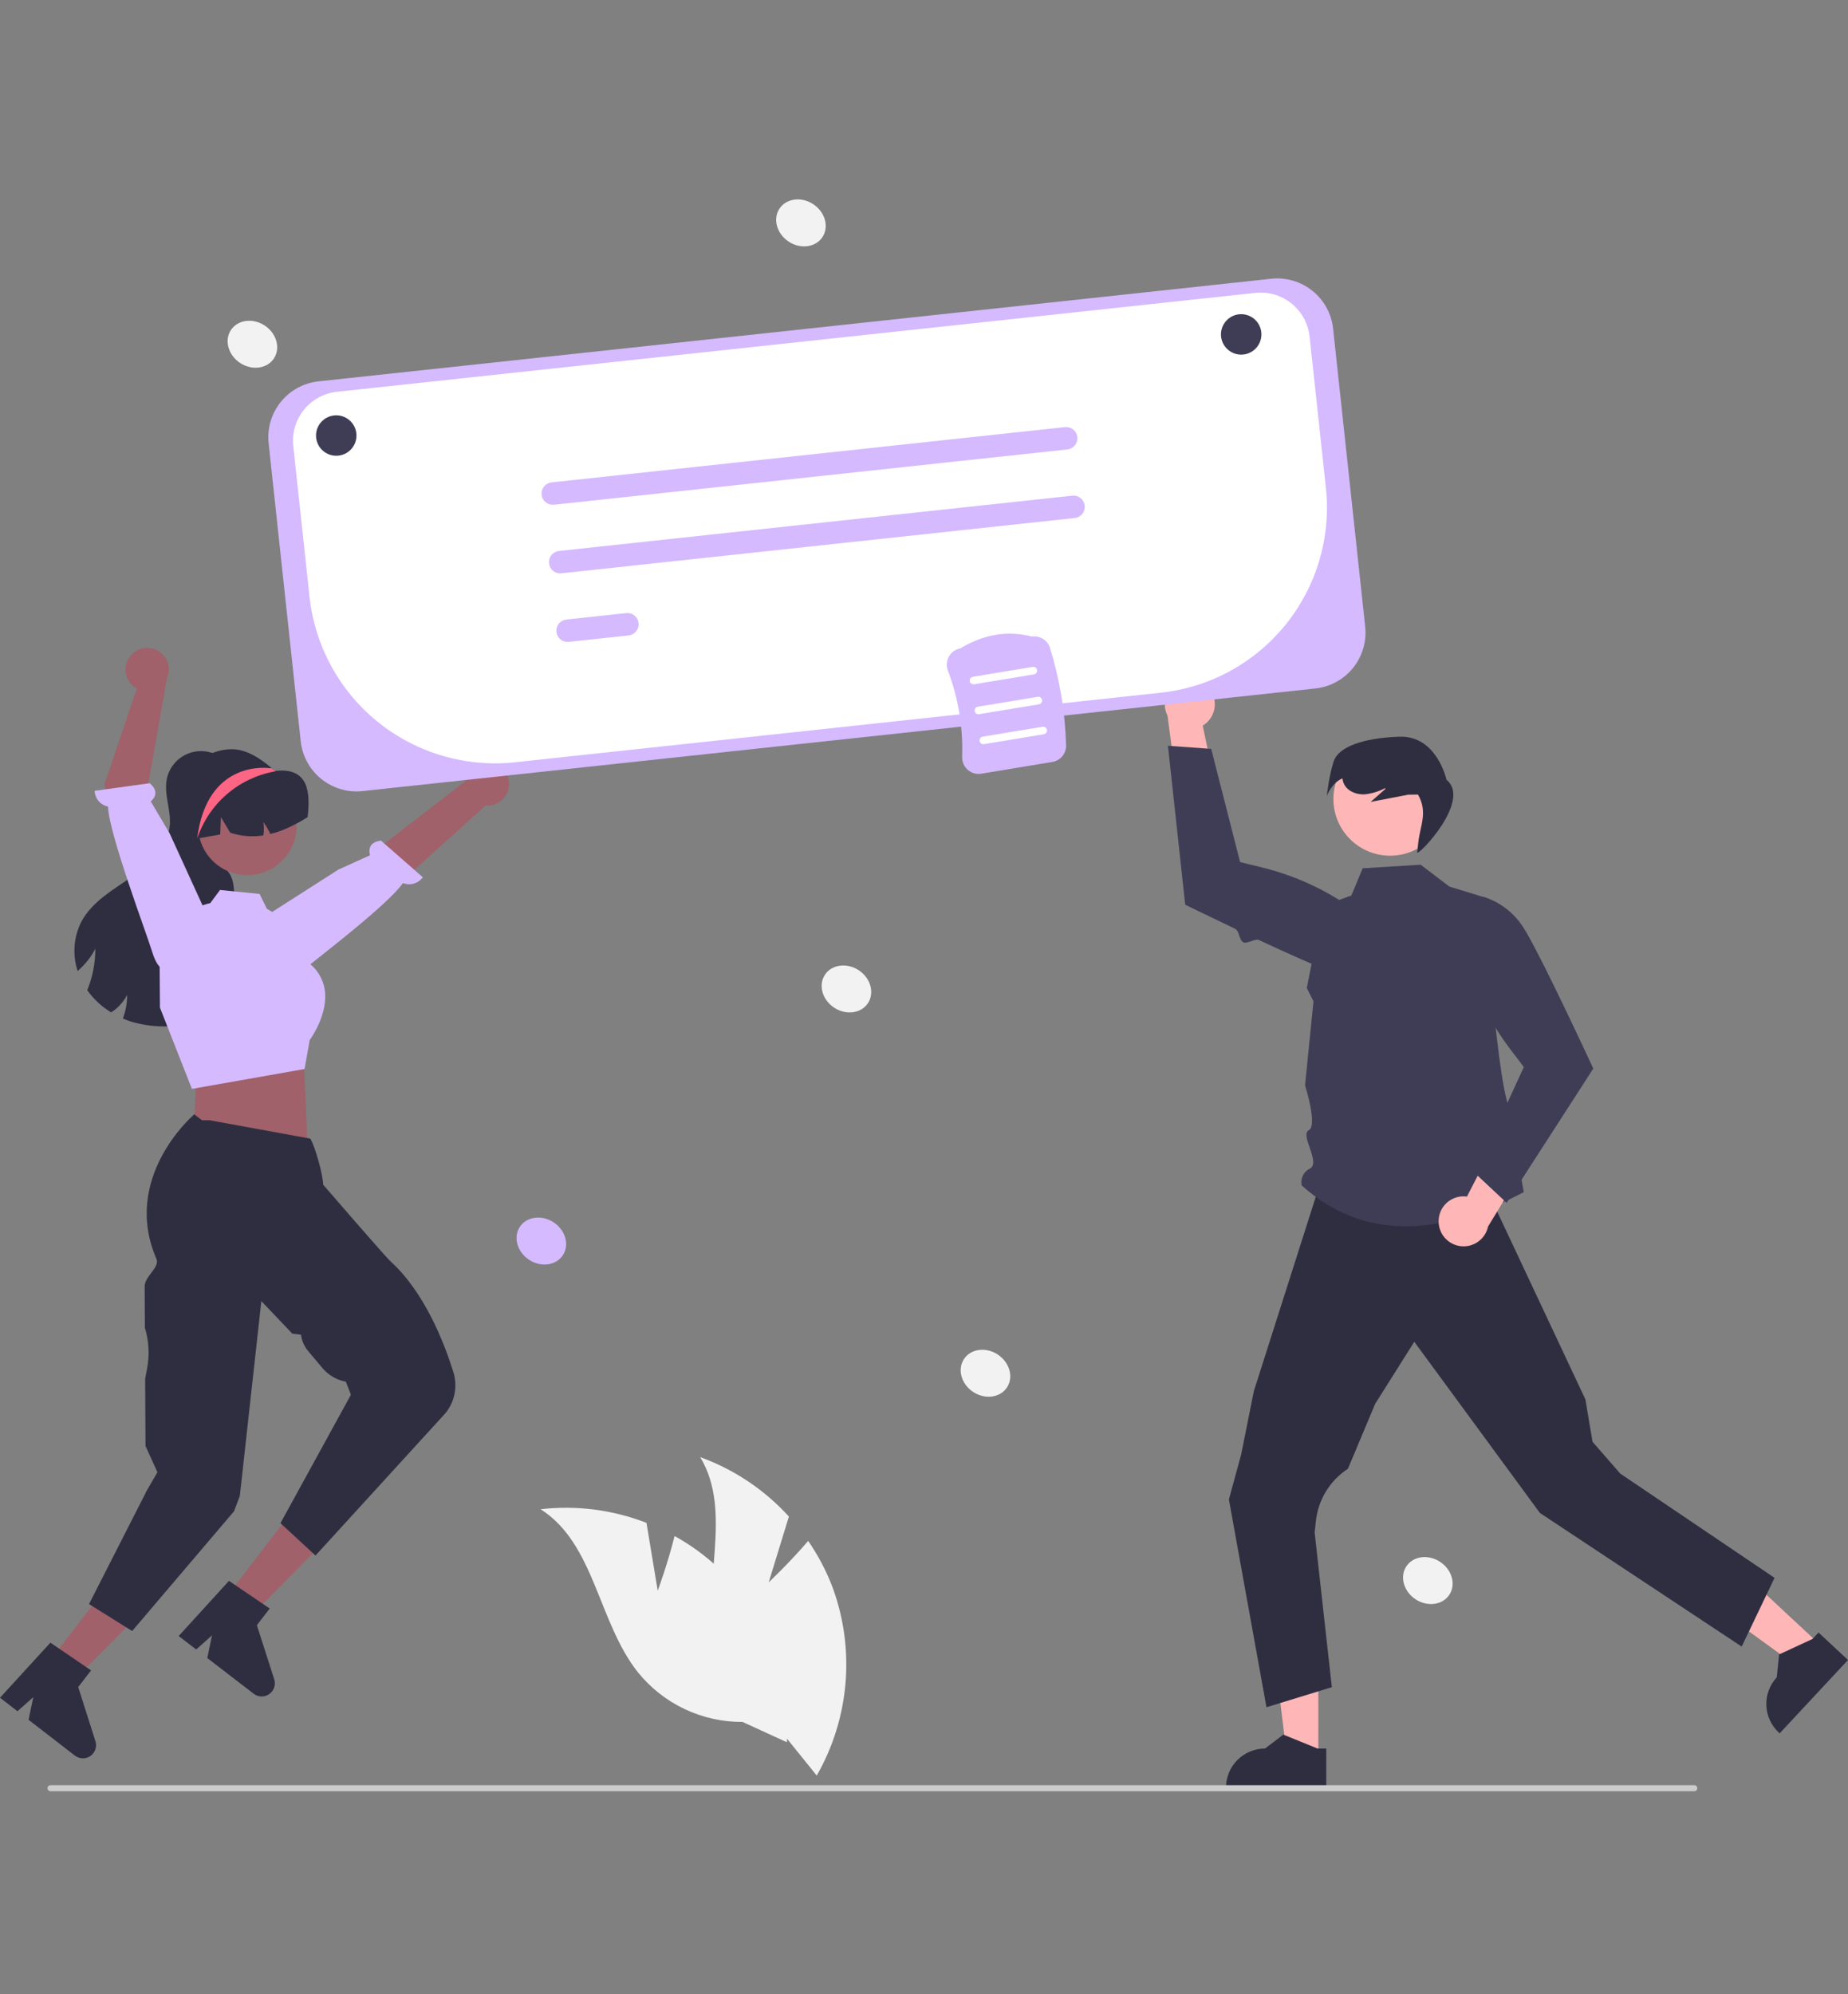 <svg width="241" height="260" viewBox="0 0 241 260" fill="none" xmlns="http://www.w3.org/2000/svg">
    <rect x="0" y="0" width="241" height="260" fill="#808080" stroke="none"/>
    <g clip-path="url(#clip0_51700_6250)">
        <path d="M100.249 206.312L102.881 197.74C99.714 194.254 95.744 191.595 91.315 189.991C95.642 197.159 91.45 206.509 93.197 214.697C93.761 217.247 94.892 219.637 96.505 221.69C98.119 223.743 100.174 225.407 102.518 226.558L106.512 231.507C108.607 227.848 109.883 223.779 110.253 219.58C110.623 215.381 110.078 211.151 108.656 207.183C107.836 204.965 106.74 202.858 105.394 200.914C103.021 203.704 100.249 206.312 100.249 206.312Z" fill="#F2F2F2" />
        <path d="M85.775 207.408L84.308 198.561C79.919 196.854 75.179 196.244 70.501 196.784C77.57 201.27 77.987 211.508 83.203 218.058C84.845 220.088 86.923 221.723 89.283 222.841C91.643 223.959 94.224 224.531 96.835 224.516L102.618 227.164C102.86 222.956 102.188 218.745 100.646 214.821C99.105 210.898 96.731 207.355 93.688 204.437C91.965 202.818 90.045 201.421 87.973 200.281C87.093 203.837 85.775 207.408 85.775 207.408Z" fill="#F2F2F2" />
        <path d="M171.925 229.307L167.87 229.306L165.941 213.668L171.926 213.668L171.925 229.307Z" fill="#FFB6B6" />
        <path d="M172.959 233.237L159.886 233.236V233.071C159.886 231.721 160.422 230.427 161.376 229.473C162.33 228.519 163.625 227.983 164.974 227.983H164.974L167.362 226.171L171.818 227.983L172.959 227.983L172.959 233.237Z" fill="#2F2E41" />
        <path d="M237.42 214.518L234.656 217.484L221.9 208.232L225.98 203.855L237.42 214.518Z" fill="#FFB6B6" />
        <path d="M241 216.441L232.086 226.005L231.965 225.892C230.978 224.972 230.397 223.697 230.349 222.348C230.302 221 230.792 219.687 231.712 218.7L231.712 218.7L232.015 215.718L236.379 213.694L237.157 212.859L241 216.441Z" fill="#2F2E41" />
        <path d="M231.421 205.729L227.135 214.692L200.819 197.268L196.991 192.052L184.438 174.949L179.336 183.045L175.785 191.509C174.628 192.264 173.653 193.266 172.931 194.444C172.208 195.621 171.756 196.944 171.607 198.318L171.445 199.816L173.688 219.985L165.161 222.603L160.263 195.509L161.864 189.638L163.513 181.397L171.811 155.355H194.018L206.755 182.466L207.686 187.99L211.297 192.135L231.421 205.729Z" fill="#2F2E41" />
        <path d="M185.271 112.747L189.009 115.593L193.517 116.979C193.517 116.979 195.381 143.195 197.061 144.875C198.74 146.554 197.225 146.599 197.563 148.781C197.9 150.962 198.72 155.434 198.72 155.434C187.385 161.435 177.612 161.596 169.762 154.574C169.662 154.14 169.713 153.684 169.907 153.283C170.101 152.881 170.426 152.558 170.829 152.367C172.29 151.592 169.482 147.974 170.676 147.369C171.87 146.764 170.191 141.516 170.191 141.516L171.292 130.566L170.422 128.816L172.546 118.106L176.232 116.76L177.704 113.213L185.271 112.747Z" fill="#3F3D56" />
        <path d="M187.613 159.343C187.596 158.869 187.683 158.398 187.868 157.962C188.053 157.526 188.332 157.135 188.684 156.819C189.036 156.502 189.454 156.266 189.907 156.128C190.36 155.99 190.838 155.953 191.307 156.02L196.576 145.78L199.511 150.995L194.058 159.919C193.894 160.7 193.449 161.393 192.808 161.867C192.166 162.342 191.374 162.565 190.579 162.494C189.785 162.423 189.044 162.063 188.497 161.482C187.95 160.901 187.636 160.14 187.613 159.343H187.613Z" fill="#FFB6B6" />
        <path d="M196.485 156.837L207.785 139.324L207.748 139.243C207.705 139.151 205.146 133.625 202.667 128.563C202.285 127.783 201.905 127.015 201.536 126.279C201.377 125.961 201.221 125.65 201.066 125.346C200.025 123.293 199.115 121.596 198.572 120.79C197.371 118.968 195.582 117.611 193.504 116.945L193.451 116.932L193.401 116.952C192.385 117.382 191.544 118.144 191.019 119.115C190.494 120.086 190.315 121.206 190.513 122.292C191.493 127.529 193.677 132.467 196.892 136.716L198.724 139.13L192.358 152.971L196.485 156.837Z" fill="#3F3D56" />
        <path d="M157.628 89.706C157.939 90.063 158.168 90.484 158.299 90.939C158.43 91.395 158.459 91.873 158.385 92.341C158.311 92.809 158.135 93.255 157.87 93.648C157.605 94.04 157.257 94.37 156.85 94.614L159.206 105.886L153.642 103.683L152.258 93.316C151.894 92.607 151.803 91.788 152.002 91.016C152.202 90.243 152.677 89.571 153.339 89.126C154.001 88.681 154.803 88.494 155.594 88.601C156.384 88.708 157.108 89.101 157.628 89.706H157.628Z" fill="#FFB6B6" />
        <path d="M152.313 97.239L154.563 117.959L154.643 117.998C154.708 118.031 157.559 119.429 161.058 121.094C161.648 121.375 161.564 122.592 162.181 122.882C162.606 123.083 163.728 122.356 164.157 122.557C167.982 124.345 171.85 126.085 173.391 126.556C175.472 127.215 177.715 127.143 179.749 126.351L179.798 126.329L179.824 126.281C180.344 125.307 180.516 124.186 180.313 123.101C180.11 122.016 179.543 121.033 178.706 120.314C174.646 116.863 169.84 114.402 164.667 113.126L161.724 112.404L157.954 97.644L152.313 97.239Z" fill="#3F3D56" />
        <path d="M181.285 111.573C185.369 111.573 188.68 108.262 188.68 104.178C188.68 100.095 185.369 96.784 181.285 96.784C177.201 96.784 173.891 100.095 173.891 104.178C173.891 108.262 177.201 111.573 181.285 111.573Z" fill="#FFB6B6" />
        <path d="M173.944 99.224C174.552 97.455 177.579 96.228 182.486 96.057C187.394 95.886 188.638 101.669 188.638 101.669C191.914 104.327 185.14 111.442 184.813 111.186L184.96 109.849C185.204 107.635 186.241 105.907 184.922 103.6L183.656 103.614C182.021 103.929 180.385 104.243 178.75 104.558L180.686 102.853L180.631 102.768C179.808 103.197 178.912 103.469 177.989 103.571C176.948 103.632 175.811 103.218 175.312 102.302C175.179 102.051 175.098 101.775 175.073 101.491C173.67 102.052 173.028 103.782 173.028 103.782C173.028 103.782 173.336 100.993 173.944 99.224Z" fill="#2F2E41" />
        <path d="M29.792 99.667C29.691 99.54 29.583 99.419 29.468 99.305C29.496 99.266 29.524 99.224 29.553 99.186L29.792 99.667Z" fill="#2F2E41" />
        <path d="M31.23 129.407C30.02 131.555 27.605 132.754 25.21 133.342C22.52 134.046 19.688 133.991 17.028 133.183C16.691 133.074 16.353 132.948 16.026 132.807C16.183 132.39 16.308 131.961 16.399 131.524C16.521 130.933 16.582 130.331 16.581 129.727C16.315 130.247 15.97 130.723 15.558 131.137C15.241 131.471 14.88 131.76 14.486 131.998C13.263 131.256 12.204 130.273 11.374 129.108C11.427 128.978 11.479 128.848 11.529 128.718C11.784 128.038 11.986 127.34 12.133 126.629C12.333 125.668 12.434 124.689 12.432 123.707C11.999 124.553 11.437 125.327 10.766 126C10.565 126.215 10.351 126.418 10.126 126.608C9.777 125.549 9.642 124.432 9.729 123.321C9.816 122.21 10.123 121.127 10.632 120.135C12.024 117.561 14.725 116.032 17.13 114.368C19.539 112.705 21.947 110.455 22.151 107.533C22.288 105.56 21.374 103.584 21.74 101.643C21.893 100.825 22.269 100.064 22.825 99.445C23.381 98.825 24.097 98.37 24.894 98.128C25.691 97.887 26.539 97.869 27.346 98.077C28.152 98.284 28.887 98.709 29.468 99.305C28.104 101.239 26.747 103.24 26.195 105.539C25.632 107.881 26.093 110.627 27.939 112.178C28.572 112.712 29.349 113.092 29.837 113.76C30.488 114.646 30.491 115.828 30.597 116.918C30.808 119.038 31.5 121.077 31.873 123.176C32.249 125.272 32.271 127.547 31.23 129.407Z" fill="#2F2E41" />
        <path d="M6.434 216.602L9.644 219.082L20.734 207.884L15.998 204.224L6.434 216.602Z" fill="#A0616A" />
        <path d="M6.571 214.18L11.878 217.797L10.198 219.97L12.447 227.027C12.559 227.376 12.555 227.751 12.438 228.097C12.321 228.444 12.097 228.744 11.797 228.954C11.497 229.164 11.138 229.272 10.772 229.264C10.407 229.255 10.053 229.13 9.764 228.906L3.724 224.24L4.345 221.285L2.277 223.121L0 221.362L6.571 214.18Z" fill="#2F2E41" />
        <path d="M22.715 105.914C22.715 107.168 23.022 108.403 23.61 109.51C24.199 110.617 25.05 111.563 26.089 112.265C27.128 112.967 28.323 113.403 29.57 113.534C30.817 113.666 32.077 113.49 33.24 113.021C34.403 112.552 35.433 111.805 36.239 110.845C37.046 109.885 37.605 108.742 37.866 107.516C38.128 106.29 38.085 105.018 37.74 103.812C37.396 102.607 36.76 101.504 35.89 100.601L35.853 100.565C35.792 100.5 35.731 100.436 35.667 100.375C35.666 100.375 35.666 100.375 35.665 100.374C35.665 100.374 35.665 100.374 35.664 100.374C35.664 100.374 35.664 100.373 35.664 100.373C35.664 100.372 35.664 100.372 35.664 100.372C35.584 100.298 35.504 100.225 35.422 100.154C34.073 98.971 32.179 97.688 30.245 97.688C26.014 97.688 22.715 101.683 22.715 105.914Z" fill="#2F2E41" />
        <path d="M66.375 101.981C66.412 102.389 66.358 102.801 66.219 103.186C66.079 103.572 65.857 103.922 65.567 104.213C65.277 104.503 64.927 104.727 64.542 104.867C64.157 105.008 63.745 105.062 63.337 105.027L44.369 122.152L41.105 116.997L60.776 101.784C60.881 101.102 61.233 100.481 61.765 100.041C62.297 99.601 62.973 99.371 63.663 99.395C64.353 99.419 65.01 99.696 65.51 100.173C66.01 100.649 66.318 101.292 66.375 101.981V101.981Z" fill="#A0616A" />
        <path d="M36.263 127.322C36.263 127.322 36.968 128.625 39.379 126.613C41.309 125.001 50.555 118.006 52.547 115.14C53.002 115.32 53.504 115.344 53.974 115.207C54.444 115.071 54.855 114.782 55.142 114.386L49.684 109.606C48.051 109.794 48.087 110.891 48.257 111.514L44.14 113.379L33.508 120.174L35.736 126.389L36.263 127.322Z" fill="#d5baff" />
        <path d="M25.964 139.33L25.566 141.223L25.229 148.207L40.09 149.024L39.629 138.283L38.188 135.916L25.964 139.33Z" fill="#A0616A" />
        <path d="M32.262 114.11C35.81 114.11 38.685 111.234 38.685 107.686C38.685 104.139 35.81 101.263 32.262 101.263C28.715 101.263 25.839 104.139 25.839 107.686C25.839 111.234 28.715 114.11 32.262 114.11Z" fill="#A0616A" />
        <path d="M20.859 131.378L20.82 126.039C20.819 124.118 21.469 122.253 22.664 120.749C23.859 119.245 25.528 118.19 27.4 117.757L27.424 117.751L28.694 116.04L33.854 116.556L34.8 118.489L38.539 120.715L39.979 125.343C40.603 125.759 41.135 126.299 41.542 126.93C41.949 127.56 42.222 128.268 42.344 129.008C42.833 132.13 40.647 135.254 40.387 135.612L39.717 139.385L25.143 141.957L25.024 141.972L20.859 131.378Z" fill="#d5baff" />
        <path d="M40.122 106.541C39.373 107.016 38.596 107.445 37.794 107.825C36.981 108.215 36.131 108.523 35.256 108.743C35.005 108.193 34.699 107.671 34.342 107.185C34.434 107.761 34.436 108.348 34.349 108.925C32.898 109.159 31.413 109.037 30.02 108.57L28.811 106.541L28.719 108.806C27.717 108.989 26.718 109.161 25.716 109.34C25.657 109.347 25.597 109.361 25.541 109.372C24.918 106.566 25.801 103.475 27.763 101.605C28.737 100.686 29.952 100.062 31.267 99.807C32.581 99.552 33.942 99.675 35.189 100.163C35.347 100.226 35.509 100.297 35.664 100.371C35.664 100.371 35.664 100.371 35.664 100.372C35.664 100.372 35.664 100.373 35.665 100.373C35.665 100.373 35.665 100.374 35.666 100.374C35.666 100.374 35.667 100.374 35.667 100.374C35.759 100.42 35.836 100.529 35.938 100.518C40.326 100.029 40.467 103.433 40.122 106.541Z" fill="#2F2E41" />
        <path d="M29.437 208.32L32.651 210.793L43.719 199.573L38.976 195.923L29.437 208.32Z" fill="#A0616A" />
        <path d="M29.86 206.121L35.174 209.728L33.499 211.904L35.762 218.957C35.874 219.305 35.872 219.68 35.755 220.027C35.639 220.374 35.415 220.675 35.115 220.885C34.816 221.095 34.458 221.205 34.092 221.197C33.726 221.189 33.372 221.064 33.082 220.841L27.034 216.187L27.648 213.231L25.584 215.071L23.303 213.317L29.86 206.121Z" fill="#2F2E41" />
        <path d="M19.007 194.626L19.007 194.584L20.53 191.959L18.975 188.542L18.928 179.763L19.18 178.446C19.52 176.673 19.421 174.845 18.893 173.119L18.864 167.775C18.81 166.437 20.884 165.259 20.4 164.143C15.829 153.595 25.068 145.548 25.13 145.483L25.319 145.287L26.343 146.063L27.318 146.064L40.475 148.461L40.57 148.638C41.088 149.609 42.086 152.955 42.146 154.469C42.801 155.228 50.271 163.871 50.934 164.471C55.421 168.531 57.99 175.25 59.122 178.895C59.403 179.795 59.46 180.751 59.287 181.678C59.114 182.606 58.718 183.477 58.131 184.216L41.145 202.821L36.574 198.602L45.765 181.854L45.102 180.154C43.913 179.935 42.837 179.31 42.057 178.386L40.196 176.176C39.681 175.567 39.354 174.82 39.254 174.028L38.125 173.892L34.082 169.648L31.278 195.048L30.515 197.055L17.235 212.666L11.61 209.15L19.007 194.626Z" fill="#2F2E41" />
        <path d="M16.979 85.56C16.724 85.881 16.543 86.255 16.447 86.654C16.352 87.052 16.345 87.468 16.428 87.869C16.51 88.271 16.68 88.65 16.924 88.979C17.169 89.308 17.483 89.58 17.844 89.775L13.621 102.276L17.069 115.523L22.629 113.01L19.198 103.017L21.765 88.473C22.052 87.845 22.099 87.133 21.896 86.473C21.694 85.813 21.256 85.25 20.666 84.891C20.076 84.532 19.375 84.401 18.695 84.525C18.016 84.648 17.405 85.017 16.979 85.56V85.56Z" fill="#A0616A" />
        <path d="M22.069 126.439C22.069 126.439 20.763 127.14 19.854 124.134C19.127 121.727 14.179 108.66 14.09 105.171C13.611 105.071 13.179 104.815 12.861 104.443C12.544 104.071 12.359 103.604 12.336 103.115L19.523 102.121C20.784 103.175 20.151 104.072 19.667 104.499L22.115 108.645L27.231 119.838L23.021 125.949L22.069 126.439Z" fill="#d5baff" />
        <path d="M25.715 109.34C26.453 107.114 27.776 105.128 29.546 103.59C31.316 102.052 33.467 101.019 35.774 100.598C35.783 100.595 35.814 100.583 35.853 100.565C35.878 100.549 35.909 100.534 35.939 100.519C35.847 100.467 35.758 100.421 35.667 100.375C35.666 100.375 35.666 100.375 35.665 100.374C35.665 100.374 35.665 100.374 35.664 100.374C35.664 100.374 35.664 100.373 35.664 100.373C35.664 100.372 35.663 100.372 35.663 100.372C35.584 100.298 35.504 100.225 35.422 100.154L35.189 100.163C35.189 100.163 27.005 98.867 25.715 109.34Z" fill="#FD6584" />
        <path d="M131.315 180.915C132.208 179.572 131.679 177.651 130.134 176.622C128.588 175.594 126.612 175.849 125.719 177.192C124.825 178.534 125.354 180.456 126.899 181.484C128.445 182.512 130.421 182.257 131.315 180.915Z" fill="#F2F2F2" />
        <path d="M113.184 130.808C114.077 129.466 113.548 127.544 112.003 126.516C110.458 125.488 108.481 125.743 107.588 127.085C106.695 128.428 107.223 130.349 108.769 131.377C110.314 132.405 112.291 132.151 113.184 130.808Z" fill="#F2F2F2" />
        <path d="M189.003 207.946C189.897 206.604 189.368 204.682 187.823 203.654C186.277 202.626 184.301 202.881 183.407 204.223C182.514 205.566 183.043 207.487 184.588 208.516C186.134 209.544 188.11 209.289 189.003 207.946Z" fill="#F2F2F2" />
        <path d="M35.716 46.747C36.609 45.405 36.08 43.483 34.535 42.455C32.99 41.427 31.013 41.682 30.12 43.024C29.227 44.367 29.755 46.288 31.301 47.316C32.846 48.344 34.823 48.09 35.716 46.747Z" fill="#F2F2F2" />
        <path d="M107.25 30.924C108.143 29.581 107.615 27.66 106.069 26.631C104.524 25.603 102.547 25.858 101.654 27.201C100.761 28.543 101.29 30.465 102.835 31.493C104.38 32.521 106.357 32.266 107.25 30.924Z" fill="#F2F2F2" />
        <path d="M73.395 163.679C74.288 162.336 73.759 160.415 72.214 159.387C70.669 158.359 68.692 158.613 67.799 159.956C66.906 161.298 67.434 163.22 68.98 164.248C70.525 165.276 72.502 165.021 73.395 163.679Z" fill="#d5baff" />
        <path d="M220.954 233.553H6.584C6.48 233.552 6.381 233.511 6.307 233.437C6.234 233.364 6.193 233.264 6.193 233.16C6.193 233.056 6.234 232.957 6.307 232.883C6.381 232.809 6.48 232.768 6.584 232.768H220.954C221.058 232.768 221.158 232.809 221.232 232.883C221.305 232.956 221.347 233.056 221.347 233.16C221.347 233.264 221.305 233.364 221.232 233.438C221.158 233.511 221.058 233.553 220.954 233.553V233.553Z" fill="#CCCCCC" />
        <path d="M46.484 103.192C44.68 103.186 42.942 102.517 41.602 101.311C40.261 100.105 39.412 98.447 39.217 96.654L35.031 57.786C34.826 55.857 35.394 53.924 36.612 52.413C37.829 50.901 39.596 49.935 41.526 49.725L165.789 36.345C167.719 36.139 169.651 36.708 171.163 37.925C172.674 39.142 173.641 40.91 173.851 42.839L178.036 81.707C178.242 83.637 177.673 85.57 176.456 87.081C175.238 88.592 173.471 89.559 171.541 89.769L171.524 89.605L171.541 89.769L47.278 103.149C47.014 103.177 46.749 103.192 46.484 103.192V103.192Z" fill="#d5baff" />
        <path d="M164.42 38.149C164.187 38.15 163.954 38.162 163.721 38.187L43.938 51.084C43.101 51.175 42.289 51.429 41.55 51.833C40.811 52.237 40.158 52.782 39.63 53.438C39.101 54.094 38.707 54.848 38.47 55.656C38.233 56.465 38.157 57.312 38.247 58.149L40.363 77.801C40.705 80.978 41.67 84.057 43.202 86.861C44.733 89.665 46.803 92.14 49.291 94.145C51.779 96.15 54.638 97.644 57.704 98.544C60.77 99.444 63.983 99.731 67.16 99.389L151.388 90.32C154.555 89.979 157.624 89.017 160.42 87.49C163.216 85.963 165.683 83.9 167.682 81.419C169.68 78.938 171.171 76.088 172.068 73.031C172.965 69.975 173.251 66.771 172.91 63.604L170.786 43.878C170.617 42.307 169.873 40.853 168.699 39.796C167.524 38.739 166.001 38.153 164.42 38.149V38.149Z" fill="white" />
        <path d="M139.196 58.602L72.248 65.81C72.056 65.831 71.862 65.814 71.678 65.76C71.493 65.706 71.32 65.616 71.17 65.495C71.02 65.375 70.896 65.225 70.803 65.056C70.711 64.888 70.653 64.702 70.632 64.511C70.612 64.319 70.629 64.126 70.683 63.941C70.737 63.756 70.828 63.584 70.948 63.434C71.069 63.284 71.219 63.159 71.388 63.067C71.557 62.975 71.742 62.917 71.934 62.897L138.882 55.688C139.073 55.667 139.267 55.684 139.452 55.739C139.637 55.793 139.809 55.883 139.959 56.003C140.109 56.124 140.234 56.273 140.326 56.442C140.419 56.611 140.477 56.797 140.497 56.988C140.518 57.179 140.501 57.373 140.446 57.558C140.392 57.742 140.302 57.915 140.181 58.065C140.06 58.215 139.911 58.339 139.742 58.431C139.573 58.523 139.387 58.581 139.196 58.602V58.602Z" fill="#d5baff" />
        <path d="M140.158 67.543L73.21 74.751C72.824 74.793 72.437 74.679 72.134 74.435C71.832 74.192 71.638 73.838 71.597 73.451C71.555 73.065 71.669 72.678 71.912 72.375C72.156 72.073 72.51 71.879 72.897 71.838L139.845 64.629C140.231 64.588 140.618 64.701 140.921 64.945C141.223 65.189 141.417 65.543 141.458 65.929C141.5 66.315 141.386 66.702 141.143 67.005C140.899 67.308 140.545 67.501 140.158 67.543V67.543Z" fill="#d5baff" />
        <path d="M81.975 82.852L74.173 83.692C73.787 83.734 73.4 83.62 73.097 83.376C72.794 83.132 72.601 82.778 72.559 82.392C72.518 82.006 72.631 81.619 72.875 81.316C73.119 81.014 73.473 80.82 73.859 80.779L81.661 79.939C81.853 79.918 82.046 79.935 82.231 79.989C82.416 80.043 82.588 80.133 82.738 80.254C82.888 80.374 83.013 80.523 83.105 80.692C83.198 80.861 83.256 81.047 83.276 81.238C83.297 81.43 83.28 81.623 83.225 81.808C83.171 81.993 83.081 82.165 82.96 82.315C82.839 82.465 82.69 82.589 82.521 82.681C82.352 82.774 82.166 82.832 81.975 82.852Z" fill="#d5baff" />
        <path d="M43.849 59.426C45.306 59.426 46.487 58.246 46.487 56.789C46.487 55.333 45.306 54.152 43.849 54.152C42.393 54.152 41.212 55.333 41.212 56.789C41.212 58.246 42.393 59.426 43.849 59.426Z" fill="#3F3D56" />
        <path d="M161.864 46.24C163.321 46.24 164.502 45.06 164.502 43.603C164.502 42.147 163.321 40.966 161.864 40.966C160.408 40.966 159.227 42.147 159.227 43.603C159.227 45.06 160.408 46.24 161.864 46.24Z" fill="#3F3D56" />
        <path d="M126.21 100.381C125.968 100.168 125.776 99.904 125.649 99.608C125.521 99.312 125.461 98.991 125.473 98.668C125.606 94.838 124.975 91.019 123.617 87.435C123.502 87.134 123.456 86.811 123.481 86.489C123.507 86.168 123.603 85.856 123.764 85.576C123.919 85.308 124.13 85.076 124.383 84.898C124.637 84.72 124.926 84.599 125.231 84.544C128.296 82.695 131.439 82.175 134.573 83.001C135.078 82.927 135.593 83.035 136.026 83.306C136.459 83.578 136.781 83.995 136.934 84.482C138.203 88.601 138.909 92.873 139.032 97.182C139.044 97.698 138.869 98.202 138.539 98.6C138.209 98.999 137.747 99.264 137.237 99.349L127.963 100.881C127.652 100.933 127.333 100.915 127.03 100.829C126.727 100.742 126.447 100.59 126.21 100.381V100.381Z" fill="#d5baff" />
        <path d="M127.034 89.221L134.84 87.931C134.904 87.921 134.966 87.898 135.021 87.863C135.076 87.829 135.124 87.784 135.162 87.731C135.2 87.679 135.227 87.619 135.242 87.555C135.257 87.492 135.259 87.427 135.248 87.362C135.238 87.298 135.215 87.237 135.18 87.182C135.146 87.126 135.101 87.079 135.048 87.041C134.995 87.003 134.935 86.976 134.872 86.961C134.809 86.947 134.743 86.945 134.679 86.955L126.873 88.245C126.744 88.266 126.629 88.338 126.552 88.445C126.476 88.552 126.445 88.684 126.467 88.813C126.488 88.942 126.56 89.058 126.666 89.134C126.773 89.211 126.905 89.242 127.034 89.221Z" fill="white" />
        <path d="M127.679 93.124L135.485 91.834C135.614 91.812 135.73 91.741 135.806 91.634C135.882 91.527 135.913 91.395 135.892 91.265C135.871 91.136 135.799 91.02 135.692 90.944C135.585 90.868 135.453 90.837 135.324 90.858L127.518 92.148C127.454 92.158 127.392 92.181 127.337 92.216C127.281 92.25 127.233 92.295 127.196 92.347C127.158 92.4 127.13 92.46 127.116 92.523C127.101 92.587 127.099 92.652 127.109 92.716C127.12 92.781 127.143 92.842 127.177 92.897C127.212 92.952 127.257 93 127.31 93.038C127.363 93.076 127.422 93.103 127.486 93.118C127.549 93.132 127.615 93.134 127.679 93.124V93.124Z" fill="white" />
        <path d="M128.324 97.026L136.13 95.737C136.259 95.716 136.375 95.644 136.451 95.537C136.527 95.43 136.558 95.298 136.537 95.168C136.515 95.039 136.444 94.924 136.337 94.847C136.23 94.771 136.098 94.74 135.968 94.761L128.163 96.051C128.098 96.061 128.037 96.085 127.982 96.119C127.927 96.153 127.879 96.198 127.841 96.251C127.803 96.303 127.776 96.363 127.762 96.427C127.747 96.49 127.745 96.555 127.755 96.619C127.766 96.683 127.789 96.745 127.823 96.8C127.858 96.855 127.902 96.903 127.955 96.941C128.008 96.978 128.068 97.005 128.131 97.02C128.194 97.035 128.26 97.037 128.324 97.026Z" fill="white" />
    </g>
    <defs>
        <clipPath id="clip0_51700_6250">
            <rect width="241" height="207.553" fill="white" transform="translate(0 26)" />
        </clipPath>
    </defs>
</svg>
